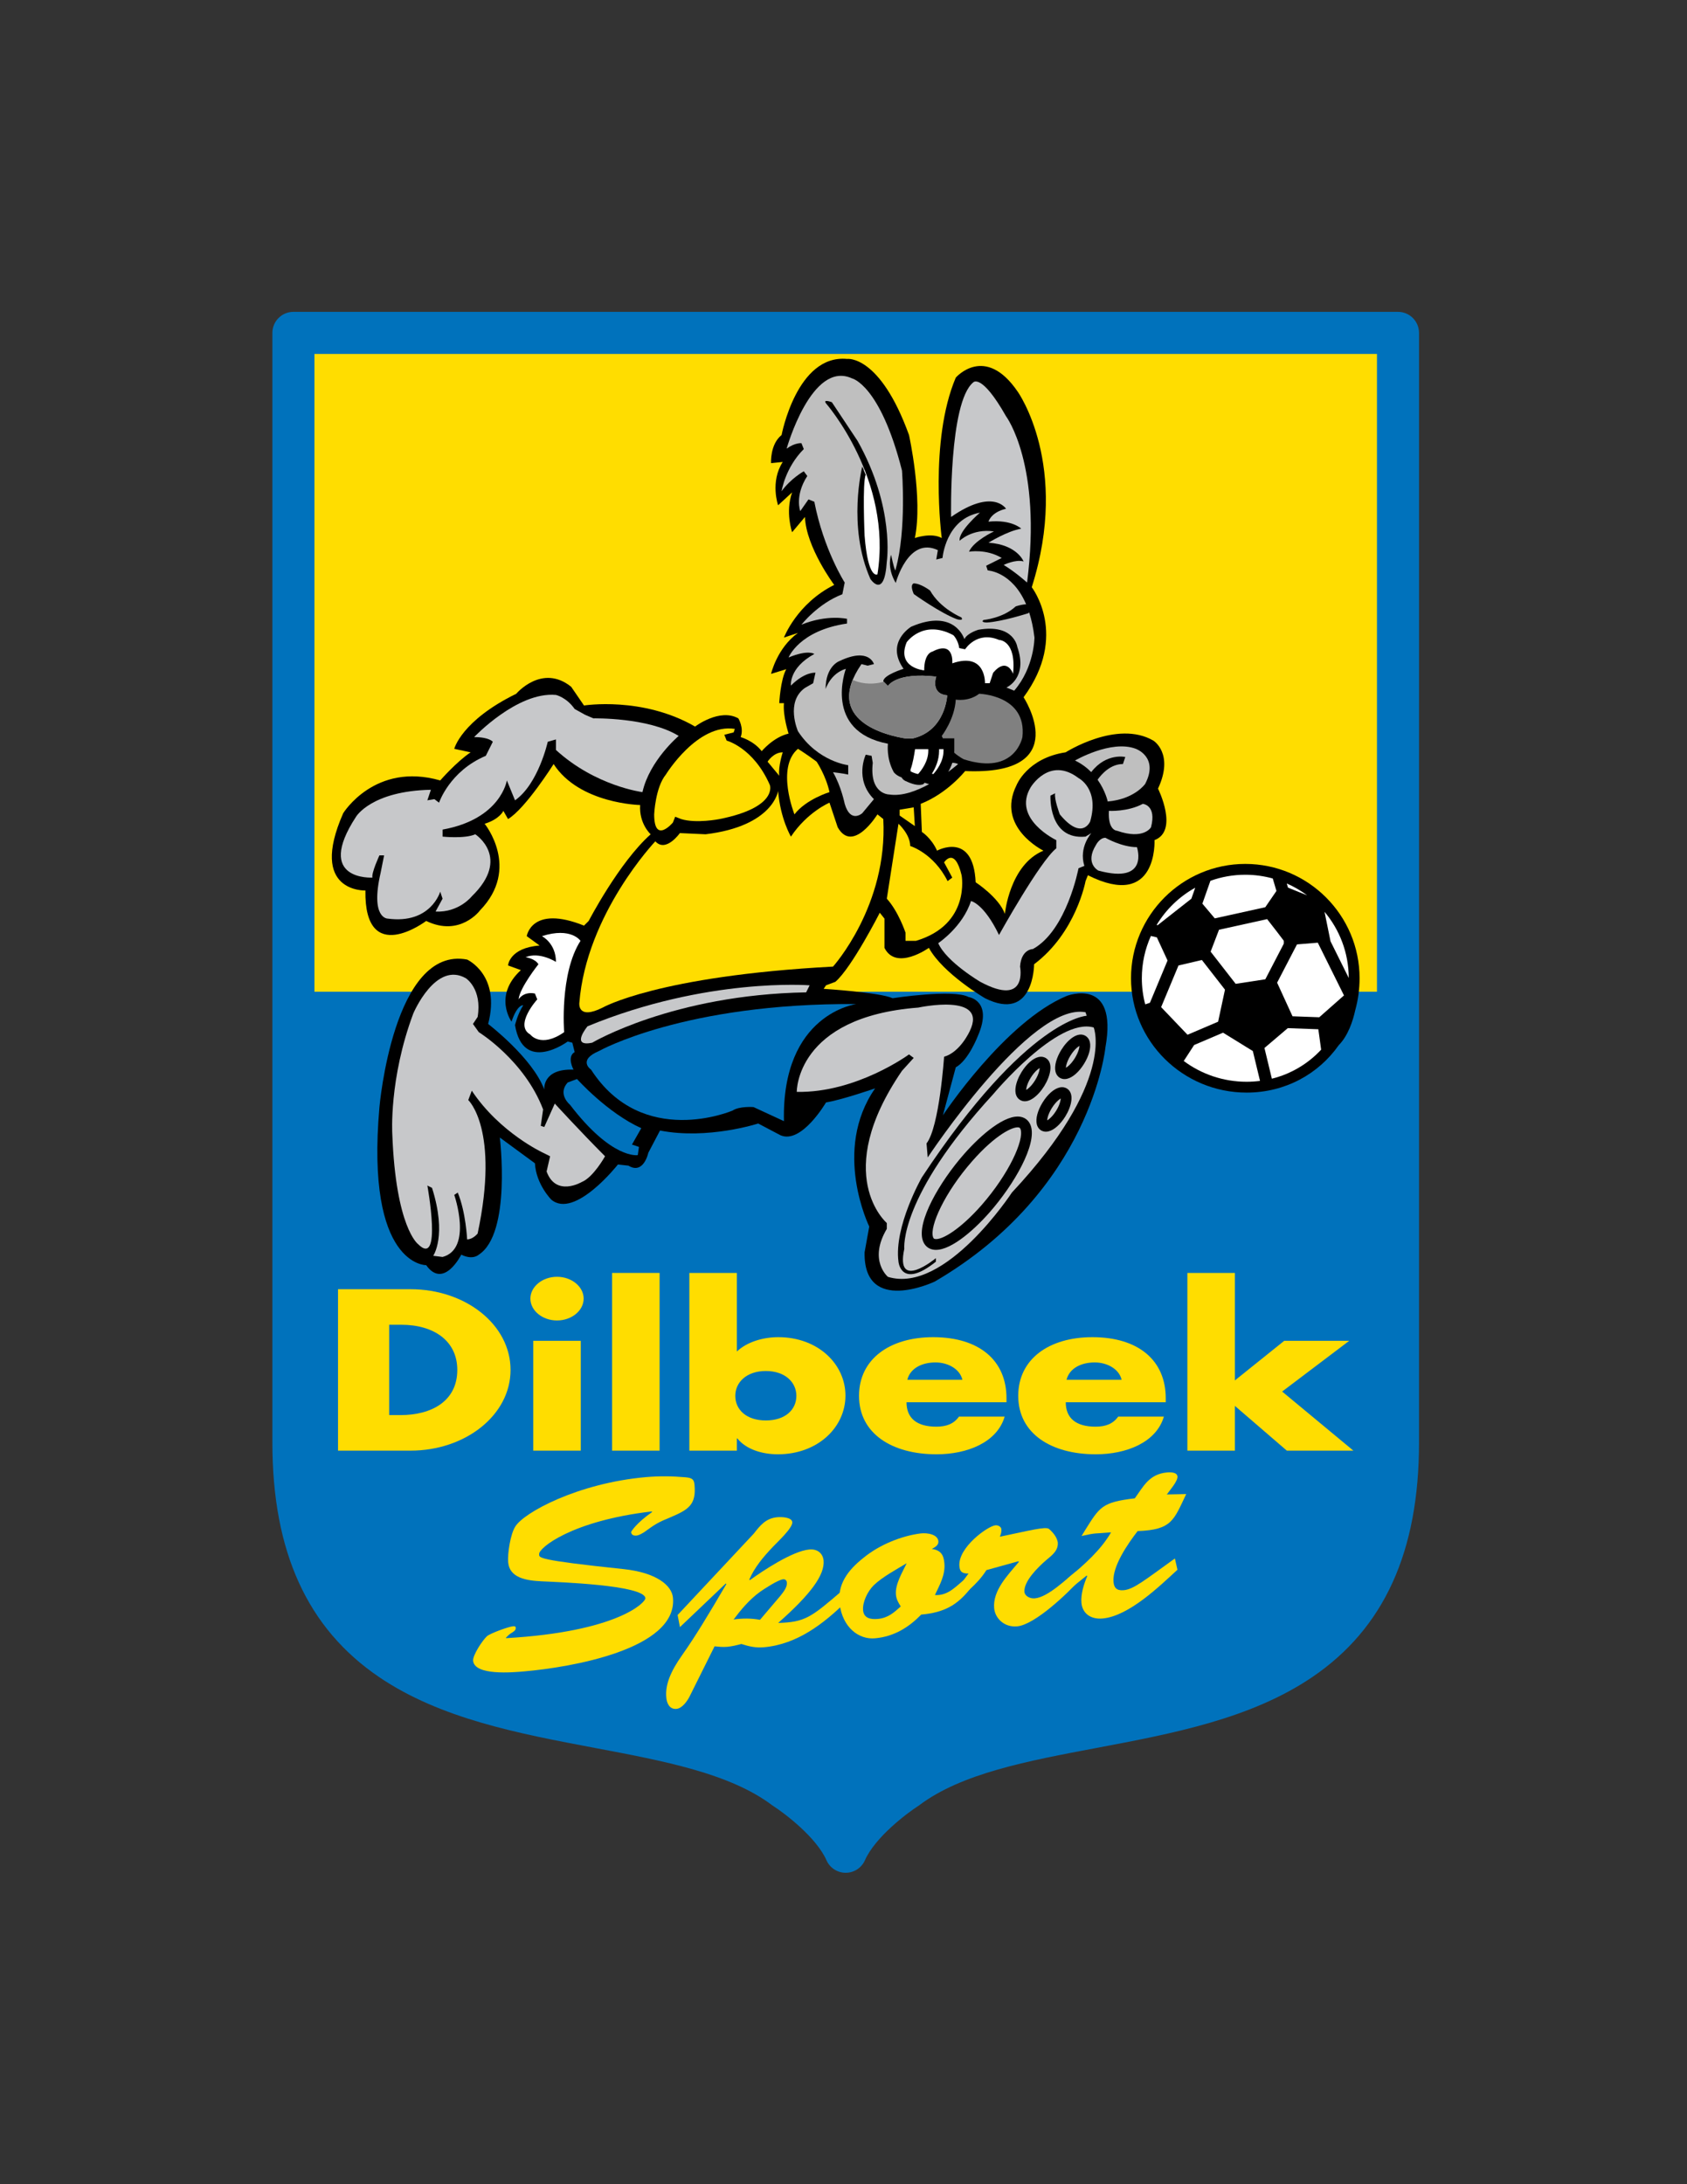 <?xml version="1.0" encoding="iso-8859-1"?>
<!-- Generator: Adobe Illustrator 24.0.1, SVG Export Plug-In . SVG Version: 6.00 Build 0)  -->
<svg version="1.1" id="Layer_1" xmlns="http://www.w3.org/2000/svg" xmlns:xlink="http://www.w3.org/1999/xlink" x="0px" y="0px"
	 viewBox="0 0 612 792" style="enable-background:new 0 0 612 792;" xml:space="preserve">
<rect x="0" y="0" width="612" height="792" fill="#333333" stroke="none"/>
<path style="fill:#0072BC;" d="M507.152,113.078H106.443c-4.213,0-7.629,3.416-7.629,7.629v402.427
	c0,39.523,12.672,67.325,38.739,84.995c22.333,15.138,50.727,20.49,78.185,25.667c25.194,4.749,48.99,9.235,64.355,20.775
	c0.148,0.111,0.308,0.222,0.464,0.322c4.113,2.644,15.591,11.328,19.263,19.64c1.221,2.764,3.957,4.546,6.979,4.546
	c3.021,0,5.758-1.783,6.979-4.546c3.671-8.312,15.149-16.995,19.263-19.64c0.156-0.1,0.315-0.211,0.464-0.322
	c15.364-11.54,39.161-16.026,64.354-20.775c27.458-5.176,55.851-10.528,78.185-25.667c26.067-17.67,38.739-45.472,38.739-84.995
	V120.707C514.781,116.493,511.366,113.078,507.152,113.078z"/>
<path style="fill:#FFDD00;" d="M499.524,128.335c0,8.063,0,126.284,0,231.27H114.072c0-104.986,0-223.208,0-231.27
	C128.469,128.335,485.127,128.335,499.524,128.335z"/>
<path style="fill:#FFDD00;" d="M122.625,526.009h26.322c19.792,0,36.268-12.807,36.268-29.268c0-16.46-16.38-29.268-36.268-29.268
	h-26.322V526.009z M141.184,480.36h4.356c11.929,0,20.355,5.902,20.355,16.38c0,11.412-9.465,16.38-20.546,16.38h-4.165V480.36z"/>
<path style="fill:#FFDD00;" d="M211.733,470.886c0,4.351-4.361,7.924-9.666,7.924c-5.294,0-9.655-3.573-9.655-7.924
	c0-4.341,4.361-7.915,9.655-7.915C207.372,462.971,211.733,466.545,211.733,470.886z M210.689,526.009h-17.233v-39.822h17.233
	V526.009z"/>
<rect x="222.051" y="461.571" style="fill:#FFDD00;" width="17.233" height="64.438"/>
<path style="fill:#FFDD00;" d="M250.079,526.009h17.233v-4.426h0.186c3.126,3.959,9.003,5.751,14.684,5.751
	c14.488,0,24.525-9.787,24.525-21.279c0-11.411-9.946-21.188-24.339-21.188c-5.586,0-11.362,1.706-15.056,5.199v-28.495h-17.233
	V526.009z M277.827,497.132c7.005,0,11.076,4.116,11.076,9.004c0,5.048-4.07,8.927-11.076,8.927c-7.011,0-11.081-3.879-11.081-8.927
	C266.746,501.247,270.816,497.132,277.827,497.132z"/>
<path style="fill:#FFDD00;" d="M365.128,506.989c0-13.585-9.751-22.122-26.608-22.122c-15.813,0-26.889,7.995-26.889,21.269
	c0,13.74,12.024,21.198,28.118,21.198c11.081,0,21.972-4.276,24.717-13.67h-16.571c-1.892,2.64-4.542,3.654-8.235,3.654
	c-7.102,0-10.8-3.107-10.8-8.853h36.268V506.989z M329.15,500.314c1.039-4.116,5.204-6.289,10.223-6.289
	c4.642,0,8.903,2.484,9.756,6.289H329.15z"/>
<path style="fill:#FFDD00;" d="M422.896,506.989c0-13.585-9.756-22.122-26.613-22.122c-15.813,0-26.895,7.995-26.895,21.269
	c0,13.74,12.03,21.198,28.129,21.198c11.076,0,21.966-4.276,24.711-13.67h-16.571c-1.892,2.64-4.541,3.654-8.24,3.654
	c-7.102,0-10.789-3.107-10.789-8.853h36.269V506.989z M386.908,500.314c1.044-4.116,5.209-6.289,10.228-6.289
	c4.637,0,8.903,2.484,9.756,6.289H386.908z"/>
<polygon style="fill:#FFDD00;" points="447.983,500.544 465.879,486.187 489.46,486.187 465.126,504.58 490.971,526.009 
	466.827,526.009 447.983,509.784 447.983,526.009 430.749,526.009 430.749,461.571 447.983,461.571 "/>
<path style="fill:#FFDD00;" d="M226.372,568.981c11.613,1.26,17.364,5.796,17.77,10.414c1.641,18.754-37.548,25.228-53.828,26.648
	c-4.406,0.392-18.202,1.596-18.679-3.865c-0.171-1.977,3.347-7.327,5.033-8.892c1.275-1.064,7.789-3.443,9.485-3.594
	c0.563-0.045,0.909,0.02,0.959,0.582c0.08,0.943-1.004,1.516-1.762,1.962c-0.647,0.436-1.169,0.959-1.801,1.581l0.02,0.191
	c40.464-2.314,50.691-12.988,50.556-14.503c-0.416-4.803-32.063-5.832-37.553-6.112c-5.716-0.257-11.728-1.245-12.22-6.906
	c-0.276-3.112,0.818-10.138,2.519-12.848c2.971-5.108,22.759-15.863,47.52-18.035c4.743-0.413,9.535-0.362,14.358,0.069
	c2.64,0.246,3.046,0.974,3.211,2.861c0.608,6.976-2.077,8.822-8.561,11.572c-4.727,1.938-5.591,2.485-9.766,5.51
	c-0.763,0.447-1.842,1.115-2.745,1.194c-1.129,0.096-1.847-0.316-1.932-1.259c-0.016-0.186,1.876-3.297,7.678-7.323l-0.246-0.165
	c-29.092,3.403-40.981,13.278-40.795,15.447C195.594,564.841,194.299,565.615,226.372,568.981z"/>
<path style="fill:#FFDD00;" d="M259.228,596.97c1.5,0.15,2.991,0.312,4.572,0.171c1.811-0.161,3.482-0.593,5.153-1.024
	c2.811,0.893,5.139,1.451,8.19,1.185c12.21-1.075,21.79-8.752,29.564-16.27l-1.174-4.266c-11.331,9.73-13.464,11.442-23.235,11.723
	c11.844-10.439,16.928-17.434,16.476-22.623c-0.216-2.45-2.083-4.281-5.133-4.015c-6.108,0.531-16.978,7.758-21.585,11.105
	l-0.241-0.165c1.887-4.446,5.088-8.241,8.632-11.964c1.671-1.767,7.151-6.805,6.976-8.877c-0.161-1.792-3.819-1.947-5.4-1.802
	c-4.296,0.371-6.333,3.111-8.592,5.972l-27.611,29.489l0.843,4.391l16.616-15.802l0.241,0.17
	c-6.439,11.011-11.417,19.236-16.079,25.815c-4.161,5.882-6.233,10.81-5.706,15.513c0.145,1.696,1.049,4.18,3.648,3.954
	c2.148-0.185,3.96-2.911,4.737-4.406L259.228,596.97z M275.704,587.354c-3.122-0.577-6.313-0.583-9.575-0.11
	c2.754-3.654,5.64-7.141,9.6-10.047c1.395-0.983,6.564-4.376,8.371-4.537c0.908-0.081,1.305,0.551,1.36,1.214
	c0.15,1.69-1.29,3.432-2.419,4.858L275.704,587.354z"/>
<path style="fill:#FFDD00;" d="M350.368,572.359c-3.312,2.479-6.167,6.333-11.206,6.012c1.827-3.854,3.805-7.357,3.438-11.502
	c-0.246-2.825-1.1-4.748-4.552-5.205c1.19-0.678,2.499-1.36,2.374-2.775c-0.22-2.544-4.035-3.162-6.514-2.851
	c-6.87,0.894-14.794,4.055-20.536,8.737c-5.967,4.702-9.626,9.771-8.782,16.822c1.089,8.546,6.945,12.973,12.822,12.46
	c7.121-0.633,12.396-4.131,16.792-8.602c8.251-0.723,13.029-3.418,17.645-9.234L350.368,572.359z M329.155,566.809l-0.23,0.025
	c-1.531,3.267-4.232,7.587-3.905,11.357c0.15,1.696,0.823,2.87,1.747,4.31c-2.424,2.208-4.643,4.211-8.376,4.536
	c-2.825,0.246-5.048-0.416-5.284-3.146c-0.255-2.921,1.571-6.785,3.874-9.083c3.152-3.026,8.271-5.75,11.945-7.974l0.245,0.165
	L329.155,566.809z"/>
<path style="fill:#FFDD00;" d="M357.851,569.328c-3.503,5.535-8.04,8.401-12.541,12.878l-0.818-4.106
	c2.77-2.238,4.939-4.796,6.861-7.532c-2.389,0.015-3.137-0.678-3.308-2.655c-0.592-6.785,10.343-14.583,13.058-14.824
	c1.129-0.101,2.098,0.577,2.173,1.424c0.08,0.943-0.181,1.827-0.557,2.71c10.518-2.158,16.636-3.834,17.866-2.8
	c1.847,1.646,2.775,3.081,3.146,4.758c0.261,2.921-1.767,4.527-4.211,6.544c-3.071,2.64-8.21,7.748-7.878,11.512
	c0.135,1.516,2.042,2.479,3.733,2.339c4.863-0.427,11.477-7.086,15.005-9.776l1.064,3.332c-3.939,4.426-16.024,16.035-22.468,16.596
	c-4.752,0.411-8.009-3.006-8.32-6.584c-0.562-6.408,4.878-11.919,9.003-16.837l-0.246-0.175L357.851,569.328z"/>
<path style="fill:#FFDD00;" d="M430.328,541.762c-4.527,9.42-5.123,12.982-17.619,13.414c-3.478,4.486-9.249,12.777-8.752,18.433
	c0.18,2.073,1.078,3.232,3.678,3.006c3.619-0.321,7.442-3.502,18.588-11.512l0.928,4.1c-6.223,5.676-17.55,16.827-27.165,17.67
	c-4.405,0.387-7.342-1.922-7.667-5.691c-0.276-3.111,0.883-6.82,2.112-9.686l-0.246-0.165l-5.425,4.371l-1.521-3.313
	c6.293-5.139,12.165-10.443,15.828-16.752c-6.895,0.607-4.783,0.041-10.705,1.32l1.095-1.802
	c5.505-8.747,6.152-10.418,18.217-11.853c3.051-4.165,5.148-8.813,11.707-9.385c1.465-0.13,3.639-0.04,3.773,1.47
	c0.146,1.702-2.86,5.094-3.874,6.515L430.328,541.762z"/>
<path d="M331.887,195.093c0,0,5.933-2.117,9.756,0c0,0-4.672-35.24,5.088-58.164c0,0,10.594-12.31,22.468,5.096
	c0,0,19.086,26.749,5.094,70.906c0,0,13.571,17.407-2.965,39.899c0,0,18.659,28.455-21.208,26.761c0,0-6.358,8.063-16.114,11.887
	l0.427,10.19c0,0,3.388,2.115,5.505,6.787c0,0,13.154-7.214,14.001,11.462c0,0,8.476,5.525,10.604,11.467
	c0,0,1.691-17.831,13.992-22.93c0,0-17.39-8.494-9.751-23.772c0,0,3.815-9.77,17.811-11.889c0,0,18.659-11.886,31.807-4.248
	c0,0,7.638,4.672,1.696,17.412c0,0,7.633,15.284-1.274,18.679c0,0,1.274,25.477-24.169,12.732l-0.848,2.13
	c0,0-3.398,18.679-18.665,30.146c0,0,0,21.225-17.815,12.313c0,0-15.267-8.925-20.355-18.26c0,0-11.873,8.494-16.114,0v-10.611
	l-1.696-2.125c0,0-10.178,19.953-16.115,25.052l-3.393,1.27l-0.853,1.275c0,0,20.36,1.275,25.027,3.4c0,0,22.051-3.4,27.566-0.429
	c0,0,8.903,1.272,3.393,14.012c0,0-3.393,8.915-8.055,11.465l-4.672,17.406c0,0,22.483-33.965,44.956-43.304
	c0,0,18.659-7.222,14.002,18.679c0,0-5.094,51.796-61.923,84.918c0,0-25.871,12.31-25.444-10.614l1.691-9.34
	c0,0-13.565-27.601,2.128-50.102c0-0.002-12.3,4.243-17.816,5.097c0,0-8.908,15.281-16.54,11.888l-8.06-4.246
	c0,0-18.237,5.942-35.621,2.545l-4.24,8.069c0,0-1.696,8.06-7.212,4.667l-3.814-0.421c0,0-15.692,19.948-24.179,12.733
	c0,0-5.51-5.516-5.927-13.164l-12.732-9.34c0,0,4.246,34.813-7.633,42.461c0,0-2.118,2.118-6.358,0c0,0-6.354,12.737-12.727,3.819
	c0,0-22.051,0.427-16.958-57.321c0,0,5.083-58.588,31.807-53.494c0,0,12.295,5.521,7.628,23.351c0,0,16.12,12.313,20.365,23.78
	c0,0-0.853-7.646,10.599-7.219c0,0-2.545-4.667,0.422-6.369l-0.849-3.395l-1.691-0.427c0,0-16.124,11.889-19.096-5.939
	c0,0,0.854-3.827,2.971-7.221c0,0-2.118-0.424-4.235,5.944c0,0-6.79-9.339,3.392-18.681l-4.662-1.696c0,0,0.421-6.371,11.447-7.222
	l-4.662-3.397c0,0,1.696-11.465,20.776-3.821l1.696-1.694c0,0,11.025-21.231,22.482-31.418c0,0-4.25-3.816-3.819-10.614
	c0,0-22.056-0.424-31.385-14.86c0,0-10.183,16.134-16.536,19.949l-1.696-2.971c0,0-1.279,2.971-6.789,4.68
	c0,0,13.148,16.127-1.692,31.414c0,0-7.216,9.763-19.516,3.821c0,0-22.473,16.98-22.051-11.043c0,0-20.782,0.856-8.055-28.018
	c0,0,11.452-18.681,35.199-11.886c0,0,5.937-6.795,11.025-10.192l-5.936-1.275c0,0,2.544-10.19,22.478-19.959
	c0,0,9.329-11.035,19.933-2.544l4.662,6.794c0,0,21.208-3.397,40.294,7.639c0,0,8.903-6.788,15.688-2.971c0,0,2.118,3.4,0.854,6.794
	c0,0,4.662,1.272,7.628,5.099c0,0,4.236-5.099,9.756-6.371c0,0-2.123-6.371-1.691-11.04h-1.701c0,0,0.422-8.492,2.544-12.311
	l-5.516,1.694c0,0,2.123-9.339,9.762-14.86l-5.089,1.696c0,0,4.657-12.308,18.232-19.098c0,0-10.178-13.592-10.609-24.628
	l-4.657,5.521c0,0-2.549-7.22,0-14.436l-5.089,4.672c0,0-2.976-8.496,1.691-15.71l-4.241,0.424c0,0-0.426-6.795,3.824-10.195
	c0,0,5.505-29.29,23.742-27.591c0,0,11.874-1.699,22.478,27.591C329.764,157.73,334.852,180.662,331.887,195.093z"/>
<path style="fill:#BFBFBF;" d="M347.574,277.042c-0.763-0.329-1.468-0.449-2.098-0.449c-0.397,1.214-0.917,2.318-1.474,3.28
	C346.204,278.251,347.574,277.042,347.574,277.042z"/>
<path style="fill:#BFBFBF;" d="M373.337,222.015c-0.086,0.107-0.173,0.215-0.274,0.331c0,0-9.515,3.071-15.036,3.38
	c0,0-2.458,0-1.224-0.92c0,0,7.051-0.62,11.657-4.914c0,0,1.926-0.697,3.792-0.775c-5.092-11.908-13.934-12.277-13.934-12.277
	l-0.563-1.701l5.651-2.82c-5.651-3.396-11.879-2.269-11.879-2.269c1.701-3.962,9.054-7.354,9.054-7.354
	c-7.919-1.137-12.446,3.392-12.441,3.392c-0.567-3.392,7.352-10.192,7.352-10.192c-12.44,2.273-13.569,16.423-13.569,16.423
	l-2.268,0.564l0.572-3.4c-10.755-5.091-15.271,11.892-15.271,11.892c-3.393-5.661-1.691-10.19-1.691-10.19
	c1.691,7.921,1.691,5.088,1.691,5.088c3.96-14.149,2.263-35.661,2.263-35.661c-7.919-31.132-18.097-33.395-18.097-33.395
	c-14.704-6.793-23.752,25.471-23.752,25.471c3.116-2.266,5.375-1.984,5.375-1.984l0.853,2.13c-6.79,6.792-8.055,15.284-8.055,15.284
	c3.388-4.67,8.055-7.222,8.055-7.222l1.27,1.701c-4.662,7.211-2.549,12.734-2.549,12.734l2.976-4.243l2.123,0.846
	c3.382,17.414,11.021,29.3,11.021,29.3l-0.848,4.241c-8.898,3.4-14.845,11.04-14.845,11.04c9.334-3.821,16.54-2.121,16.54-2.121
	v1.699c-17.389,2.539-21.203,12.308-21.203,12.308c7.211-2.968,9.335-1.267,9.335-1.267c-9.335,5.091-8.486,11.459-8.486,11.459
	c5.084-5.094,8.903-4.669,8.903-4.669l-0.848,3.816l-2.971,1.701c-7.207,5.091-2.534,15.708-2.534,15.708
	c7.211,11.043,18.227,12.313,18.227,12.313v3.4c-1.691-0.426-5.51-0.851-5.51-0.851c2.971,5.096,4.241,11.468,4.241,11.468
	c2.123,7.221,6.363,3.395,6.363,3.395l4.236-5.096c-7.207-7.212-2.966-16.132-2.966-16.132l2.123,0.419l0.421,2.554
	c-1.274,11.46,5.937,11.46,5.937,11.46c4.61,0.738,9.939-1.251,14.492-3.736c-0.564-0.146-1.103-0.333-1.57-0.517
	c-0.115,0.114-0.2,0.195-0.222,0.216l-0.369,0.34l-0.486,0.122c-2.017,0.502-4.922-0.839-5.764-1.262l0.408,0.151
	c-0.918-0.229-1.558-0.791-1.986-1.514c-1.974-0.689-2.807-1.868-2.807-1.868c-2.831-5.098-2.123-10.331-2.123-10.331
	c-23.742-4.531-15.267-27.172-15.267-27.172c-5.645,1.702-7.351,7.357-7.351,7.357c0-8.494,5.094-10.19,5.094-10.19
	c10.739-5.094,12.436,1.129,12.436,1.131l-2.264,0.565l-2.253-0.565c-14.259,20.681,9.534,25.941,15.979,26.961l0.003-0.03h1.743
	h0.967c11.874-2.847,12.402-15.607,12.402-15.607c-6.223-0.57-3.959-6.79-3.959-6.79c-14.699-1.697-17.53,3.39-17.53,3.39
	l-1.691-1.694c0-2.269,7.352-4.529,7.352-4.529c-6.789-9.623,2.82-15.289,2.82-15.289c15.838-6.792,19.237,4.531,19.237,4.531
	c1.124-2.266,5.088-3.399,5.088-3.399c12.998-2.258,14.127,6.23,14.127,6.23c3.96,11.325-3.955,14.717-3.955,14.717l2.825,1.134
	c7.347-8.496,7.347-19.251,7.347-19.251C374.856,227.629,374.179,224.606,373.337,222.015z"/>
<path style="fill:#C7C8CA;" d="M345.031,187.455c0,0-0.854-41.611,8.06-48.822c0,0,2.965-3.4,11.873,12.307
	c0,0,13.143,17.404,7.633,60.292c0,0-4.246-3.821-8.487-6.376c0,0,4.241-2.118,7.217-1.268c0,0-2.268-6.085-12.722-6.797
	c0,0,6.78-4.243,11.873-5.088c0,0-3.397-3.4-11.873-2.55c0,0,0.843-3.398,6.358-4.669
	C364.964,184.484,360.296,176.835,345.031,187.455z"/>
<path style="fill:#FFFFFF;" d="M335.274,243.077c0,0-10.177-0.854-6.358-10.193c0,0,5.936-8.491,16.962-2.546
	c0,0,1.696,1.698,2.118,4.667l2.123,0.427c0,0,4.235-6.801,12.295-3.395c0,0,6.369,0,5.094,12.308c0,0-2.123-6.361-7.212-0.421
	l-1.27,3.816h-1.701c0,0,0.432-11.459-11.868-7.214c0,0,0.843-8.489-7.212-4.246C338.245,236.28,335.274,236.701,335.274,243.077z"
	/>
<path style="fill:#C7C8CA;" d="M352.242,326.715c0,0,4.662,0.851,10.172,12.313c0,0,14.845-26.749,20.782-31.416v-2.976
	c0,0-16.114-7.646-9.325-19.111c0,0,6.78-11.461,17.39-3.392c0,0,7.633,3.824,4.235,15.708c0,0-2.966,7.221-11.026-2.547
	c0,0-2.122-5.518-1.696-7.64l-1.696,0.846c0,0-0.854,16.137,12.727,14.862l2.117-1.277c0,0-4.662,5.099-2.544,11.891l-2.118,0.851
	c0,0-4.246,22.508-16.545,29.295c0,0-4.236,0-4.663,6.371c0,0,2.967,14.86-14.423,5.521c0,0-12.295-7.219-15.262-14.017
	C340.368,341.996,349.271,336.057,352.242,326.715z"/>
<path style="fill:#BFBFBF;" d="M412.037,271.519c-8.902-3.392-22.05,4.246-22.05,4.246c2.393,1.146,4.324,2.626,5.879,4.205
	c5.468-7.078,12.358-5.479,12.358-5.479l-0.853,2.552c-4.473,0-7.685,3.567-9.199,5.684c2.88,4.052,3.684,7.901,3.684,7.901
	c9.761-0.851,13.58-6.373,13.58-6.373C420.519,274.49,412.037,271.519,412.037,271.519z"/>
<path style="fill:#C7C8CA;" d="M402.281,294.02c0,0,6.785,0.422,12.305-2.542c0,0,5.09,0.424,2.972,8.483
	c0,0-2.554,4.675-12.306,1.28C405.252,301.241,401.855,301.241,402.281,294.02z"/>
<path style="fill:#C7C8CA;" d="M401.017,303.783c0,0,5.932,3.4,11.437,3.4c0,0,4.667,13.59-13.986,8.496
	c0,0-5.088-2.553-0.843-9.345C397.624,306.335,398.894,303.783,401.017,303.783z"/>
<path style="fill:#FFDD00;" d="M325.945,298.699c0,0,4.246,3.816,4.246,8.063c0,0,8.486,2.542,13.57,12.737l1.696-1.28l-2.967-5.516
	c0,0,3.81-5.941,6.359,4.665c0,0,3.393,17.838-16.54,23.78h-3.814v-2.971c0,0-2.549-7.643-6.785-12.313L325.945,298.699z"/>
<polygon style="fill:#FFDD00;" points="326.367,293.603 331.466,292.747 331.887,299.545 326.367,295.724 "/>
<path style="fill:#FFDD00;" d="M289.481,271.519c0,0,3.387,2.125,6.775,4.672c0,0,3.397,5.094,4.663,11.036
	c0,0-8.472,2.549-12.712,8.067C288.206,295.294,281.421,278.312,289.481,271.519z"/>
<path style="fill:#FFDD00;" d="M283.961,272.794c0,0-1.691,5.091-1.27,8.491l-4.235-5.094
	C278.456,276.191,280.564,272.794,283.961,272.794z"/>
<path style="fill:#FFDD00;" d="M241.555,280.861c0,0,11.447-18.678,25.017-16.558l-0.421,1.272l-3.392,0.85l0.848,2.121
	c0,0,9.756,2.546,15.688,16.137c0,0,2.976,8.065-18.232,12.308c0,0-8.481,1.708-13.997,0l-2.122-0.846l-0.844,2.123
	c0,0-6.785,8.067-6.785-2.974C237.314,295.294,237.735,285.525,241.555,280.861z"/>
<path style="fill:#FFFFFF;" d="M210.591,341.148c0,0-3.388-5.092-13.992-1.699c0,0,5.084,2.547,5.084,9.345
	c0,0-5.932-3.824-11.025-1.704c0,0,3.402,0.434,4.667,2.555c0,0-6.785,8.489-7.206,12.734c0,0,1.691-2.971,5.941-2.121l0.843,2.121
	c0,0-8.486,9.344-2.544,12.736c0,0,3.819,5.094,12.295-0.85C204.653,374.265,202.957,353.032,210.591,341.148z"/>
<path style="fill:#FFDD00;" d="M237.735,305.063c0,0-25.022,26.322-27.566,58.588c0,0-0.843,6.371,8.477,1.701
	c0,0,19.933-11.467,83.552-14.86c0,0,19.928-22.076,18.237-53.501l-2.123-1.697c0,0-8.897,14.438-14.423,4.667l-2.971-8.913
	c0,0-8.05,3.393-13.987,12.313c0,0-3.819-6.371-4.662-16.556c0,0-1.706,12.739-26.302,15.71l-9.325-0.431
	C246.643,302.084,241.555,309.303,237.735,305.063z"/>
<path style="fill:#C7C8CA;" d="M135.107,318.219c0,0-21.203,1.28-5.942-22.074c0,0,5.521-9.339,27.15-9.766l-1.28,3.821l2.549-0.424
	l1.696,1.272c0,0,3.819-11.457,16.958-16.984l2.544-5.091c0,0-1.27-1.699-6.785-1.699c0,0,15.693-16.563,29.684-15.284
	c0,0,3.824,0.84,6.79,5.094l3.819,2.123l2.971,1.272c0,0,19.929-0.424,30.954,6.371c0,0-10.604,8.915-13.144,20.377
	c0,0-16.962-2.121-31.391-15.286v-3.814l-2.971,0.846c0,0-3.387,15.281-11.874,21.228l-2.961-7.214c0,0-2.123,14.004-23.325,17.828
	v2.547c0,0,8.054,0.851,11.873-0.846c0,0,13.148,8.489-1.27,22.496c0-0.003-4.667,5.95-13.148,5.523l2.545-4.67l-0.849-2.547
	c0,0-3.387,11.889-19.085,9.769c0,0-6.363,0-2.544-16.564l1.275-6.369h-1.696C137.652,310.154,134.686,316.522,135.107,318.219z"/>
<path style="fill:#C7C8CA;" d="M213.14,372.137c0,0-6.364,7.648,1.696,5.953c0,0,29.262-17.41,77.61-18.257l1.269-2.55
	C293.716,357.282,256.399,354.311,213.14,372.137z"/>
<path style="fill:#0072BC;" d="M214.415,387.853c0,0-5.089-3.398,2.965-6.79c0,0,30.959-17.412,93.298-16.985
	c0,0-27.135,3.395-26.287,42.456l-11.03-5.099c0,0-5.094-0.416-7.638,1.28C265.724,402.714,233.073,416.725,214.415,387.853z"/>
<path style="fill:#C7C8CA;" d="M289.049,395.922c0,0-0.421-27.175,44.107-30.57c0,0,25.45-5.52,18.659,8.489
	c0,0-3.388,7.643-9.325,9.345c0,0-1.701,25.471-6.368,31.423l0.426,5.088c0,0,37.322-56.468,57.256-52.651l0.421,1.277
	c0,0-21.629,0.848-59.795,58.59c0,0-10.183,17.836-8.486,30.573c0,0,0.853,10.188,13.575,0v-1.274c0,0-14.849,12.311-11.457-3.403
	c0,0-2.118-18.679,32.233-56.036c0,0,23.331-28.025,36.475-24.202c0,0,8.06,19.525-29.689,59.863c0,0-24.179,36.936-44.956,30.563
	c0,0-7.207-5.942-0.416-17.399v-2.123c0,0-20.355-17.414,5.51-55.196l4.246-4.675l-1.702-1.267
	C329.764,382.337,310.679,396.344,289.049,395.922z"/>
<path style="fill:#0072BC;" d="M209.326,391.255c0,0,11.021,12.308,23.321,17.832l-3.387,5.937l2.535,0.849l-0.422,2.975
	c0,0-9.329,1.702-24.596-18.257c0,0-4.667-3.819-0.843-8.069L209.326,391.255z"/>
<path style="fill:#C7C8CA;" d="M149.942,367.473c0,0,8.064-19.108,19.09-12.737c0,0,5.942,3.821,4.241,14.012l-1.696,2.544
	l2.118,2.974c0,0,16.546,10.189,23.331,28.018l-0.848,5.952l1.275,0.421l3.809-8.491c0,0,9.33,10.193,18.237,19.105
	c0-0.005-4.236,7.642-8.476,9.345c0,0-9.339,5.515-12.727-3.825l1.27-5.52l-2.54-1.27c0,0-15.697-7.222-25.87-22.508l-1.275,3.397
	c0,0,11.448,10.614,3.393,48.397c0,0-1.696,2.129-3.814,2.129c0,0-0.427-9.767-3.398-16.983l-1.269,0.854
	c0,0,6.785,19.521-4.24,22.498l-3.393-0.426c0,0,5.089-7.217-0.431-24.625l-1.691-0.849c0,0,5.516,30.141-3.393,21.228
	c0,0-8.06-5.941-9.33-39.907C142.314,411.206,141.044,391.255,149.942,367.473z"/>
<path style="fill:#FFFFFF;" d="M314.708,170.683c0,0,9.962,23.562,4.878,37.572c0,0-2.338,5.737-5.299-4.243
	c0,0-2.545-12.742-2.128-13.798c0.432-1.061-0.21,0.64-0.21,0.64l1.069-17.835C313.018,173.02,312.591,168.984,314.708,170.683z"/>
<path d="M299.653,146.266c0,0,24.174,27.599,18.659,61.99c0,0-3.393,2.126-4.662-14.011c0,0-0.849-19.529,0.422-22.079l-1.27-2.971
	c0,0-5.515,21.66,2.961,40.757c0,0,5.094,7.646,5.948-6.364c0,0,2.961-19.534-10.614-43.736l-9.319-14.009
	C301.776,145.844,298.384,144.572,299.653,146.266z"/>
<path d="M334.776,449.846c0.597,1.753,1.883,2.908,3.623,3.255c5.476,1.091,14.23-6.254,20.597-13.492
	c8.956-10.204,17.237-24.67,14.948-31.384c-0.593-1.749-1.877-2.904-3.616-3.251c-5.48-1.094-14.232,6.257-20.596,13.501
	C340.771,428.671,332.484,443.131,334.776,449.846z M352.674,421.06c8.503-9.679,14.871-12.648,16.887-12.246
	c0.262,0.052,0.494,0.139,0.675,0.671c1.322,3.878-4.177,16.14-14.182,27.539c-7.584,8.621-14.363,12.739-16.89,12.236
	c-0.265-0.053-0.499-0.141-0.681-0.676C337.16,444.707,342.663,432.451,352.674,421.06z"/>
<path d="M370.02,398.834c2.825,1.749,6.546-1.382,8.808-5.032c2.26-3.651,3.41-8.378,0.596-10.13
	c-0.537-0.334-1.44-0.671-2.692-0.379c-2.031,0.476-4.319,2.498-6.121,5.409C368.351,392.35,367.2,397.077,370.02,398.834z
	 M373.94,390.763c1.535-2.48,3.213-3.627,3.731-3.665c-0.036,0.002-0.17-0.011-0.317-0.102c-0.146-0.091-0.217-0.205-0.23-0.238
	c0.196,0.48-0.086,2.496-1.625,4.982c-1.536,2.479-3.216,3.626-3.733,3.663c0.036-0.003,0.17,0.011,0.316,0.102
	c0.149,0.093,0.221,0.208,0.234,0.24C372.121,395.264,372.402,393.247,373.94,390.763z"/>
<path d="M377.644,409.864c0.535,0.336,1.435,0.674,2.684,0.385c2.029-0.469,4.321-2.489,6.132-5.402
	c2.262-3.657,3.411-8.387,0.596-10.139c-0.536-0.334-1.439-0.671-2.691-0.379c-2.03,0.474-4.32,2.495-6.125,5.406
	c-1.808,2.918-2.6,5.87-2.119,7.898C376.415,408.884,377.12,409.542,377.644,409.864z M381.568,401.799
	c1.538-2.48,3.217-3.626,3.735-3.664c-0.036,0.002-0.171-0.011-0.317-0.102c-0.142-0.089-0.213-0.201-0.226-0.233
	c0.196,0.478-0.087,2.493-1.628,4.984c-1.537,2.471-3.215,3.619-3.731,3.658c0.037-0.003,0.174,0.01,0.323,0.104
	c0.134,0.082,0.207,0.198,0.22,0.232C379.748,406.297,380.03,404.282,381.568,401.799z"/>
<path d="M384.432,390.79c0.537,0.335,1.441,0.674,2.693,0.381c2.031-0.473,4.319-2.493,6.122-5.402
	c1.807-2.911,2.602-5.862,2.125-7.893c-0.294-1.251-0.997-1.911-1.535-2.244c-2.833-1.748-6.552,1.385-8.809,5.034
	c-1.807,2.914-2.601,5.864-2.124,7.89C383.2,389.807,383.903,390.465,384.432,390.79z M388.359,382.728
	c1.535-2.482,3.212-3.627,3.73-3.664c-0.035,0.003-0.167-0.01-0.311-0.099c-0.148-0.092-0.219-0.207-0.233-0.24
	c0.196,0.48-0.086,2.497-1.627,4.98c-1.535,2.478-3.212,3.623-3.729,3.661c0.035-0.003,0.17,0.011,0.317,0.102
	c0.138,0.085,0.21,0.201,0.223,0.234C386.535,387.223,386.819,385.211,388.359,382.728z"/>
<path style="fill:#808080;" d="M355.207,251.561c-3.814,2.971-8.476,2.123-8.476,2.123c-0.431,7.224-5.088,13.166-5.088,13.166
	c0.131,0.307,0.274,0.599,0.419,0.888h2.175h1.958v1.958v2.581c0,0.224-0.02,0.441-0.031,0.661c1.897,1.645,3.533,2.408,3.533,2.408
	c18.654,5.939,21.204-8.072,21.204-8.072C372.597,251.99,355.207,251.561,355.207,251.561z"/>
<path style="fill:#808080;" d="M330.246,267.737h0.967c11.874-2.847,12.402-15.607,12.402-15.607c-6.223-0.57-3.959-6.79-3.959-6.79
	c-14.699-1.697-17.53,3.39-17.53,3.39l-1.525-1.528c-5.22,1.44-9.179,0.284-11.262-0.67c-6.518,15.963,13.371,20.317,19.161,21.234
	l0.003-0.029H330.246z"/>
<path style="fill:#FFFFFF;" d="M338.063,280.561c0.2,0.053,0.375,0.09,0.531,0.115c1.086-1.198,3.685-4.471,3.685-8.399v-0.624
	h-1.603v0.624C340.675,275.603,339.385,278.481,338.063,280.561z"/>
<path style="fill:#FFFFFF;" d="M330.325,278.997c-0.013,0.235-0.002,0.526,0.039,0.729l0.029,0.015
	c0.896,0.45,2.018,0.832,2.672,0.934c1.088-1.197,3.694-4.47,3.694-8.398v-0.624h-4.797
	C331.667,273.692,331.104,276.99,330.325,278.997z"/>
<path d="M348.739,223.859c0,0-7.633-3.142-11.322-9.716c0,0-3.348-2.584-5.932-2.609c0,0-1.561,0.291,0.02,3.881
	c0,0,9.545,6.835,15.573,9.091C347.079,224.506,349.798,225.352,348.739,223.859z"/>
<path d="M491.669,366.216c1.002-3.64,1.548-7.492,1.548-11.498c0-22.858-18.601-41.455-41.463-41.455
	c-22.858,0-41.454,18.597-41.454,41.455c0,22.863,18.821,41.462,41.956,41.462c13.948,0,26.051-6.723,33.414-17.204
	C489.048,375.548,490.795,370.23,491.669,366.216z"/>
<polygon style="fill:#FFFFFF;" points="468.89,368.507 463.304,356.321 470.512,342.443 478.064,341.823 487.559,360.945 
	478.634,368.828 478.595,368.862 "/>
<polygon style="fill:#FFFFFF;" points="430.8,375.21 421.229,365.191 427.527,350.085 436.01,348.098 444.391,358.858 
	441.899,370.474 "/>
<path style="fill:#FFFFFF;" d="M459.687,333.279c2.329,2.978,5.12,6.582,6.04,7.847v1.067l-6.703,12.905l-10.752,1.647
	l-9.085-11.666l3.041-7.95L459.687,333.279z"/>
<path style="fill:#FFFFFF;" d="M467.249,321.861l-0.446-1.513c2.638,1.159,5.122,2.605,7.402,4.312L467.249,321.861z"/>
<path style="fill:#FFFFFF;" d="M489.289,354.624l-6.612-13.315l-0.462-2.273l-1.712-8.413
	C485.963,337.124,489.266,345.494,489.289,354.624z"/>
<path style="fill:#FFFFFF;" d="M461.725,318.544l1.333,4.519l-4.047,5.9l-18.324,4.041l-4.497-5.333l2.913-8.281
	c3.956-1.421,8.214-2.201,12.653-2.201C455.206,317.189,458.547,317.667,461.725,318.544z"/>
<path style="fill:#FFFFFF;" d="M433.6,321.887l-1.402,3.984l-0.169,0.133l-12.065,9.476l-0.368-0.085
	C422.996,329.759,427.835,325.088,433.6,321.887z"/>
<path style="fill:#FFFFFF;" d="M417.513,339.387l2.164,0.504l3.878,8.391l-6.392,15.331l-1.71,0.573
	c-0.799-3.026-1.227-6.198-1.227-9.467C414.226,349.258,415.408,344.072,417.513,339.387z"/>
<path style="fill:#FFFFFF;" d="M429.433,384.723l3.292-5.067l0.472-0.727l10.488-4.476l10.809,6.661l2.608,10.824
	c-1.585,0.201-3.199,0.316-4.847,0.316C443.699,392.254,435.794,389.449,429.433,384.723z"/>
<path style="fill:#FFFFFF;" d="M461.396,391.142l-2.684-11.137l8.469-7.196l11.075,0.405l0.905,6.552l0.118,0.849
	C474.544,385.698,468.395,389.404,461.396,391.142z"/>
</svg>
